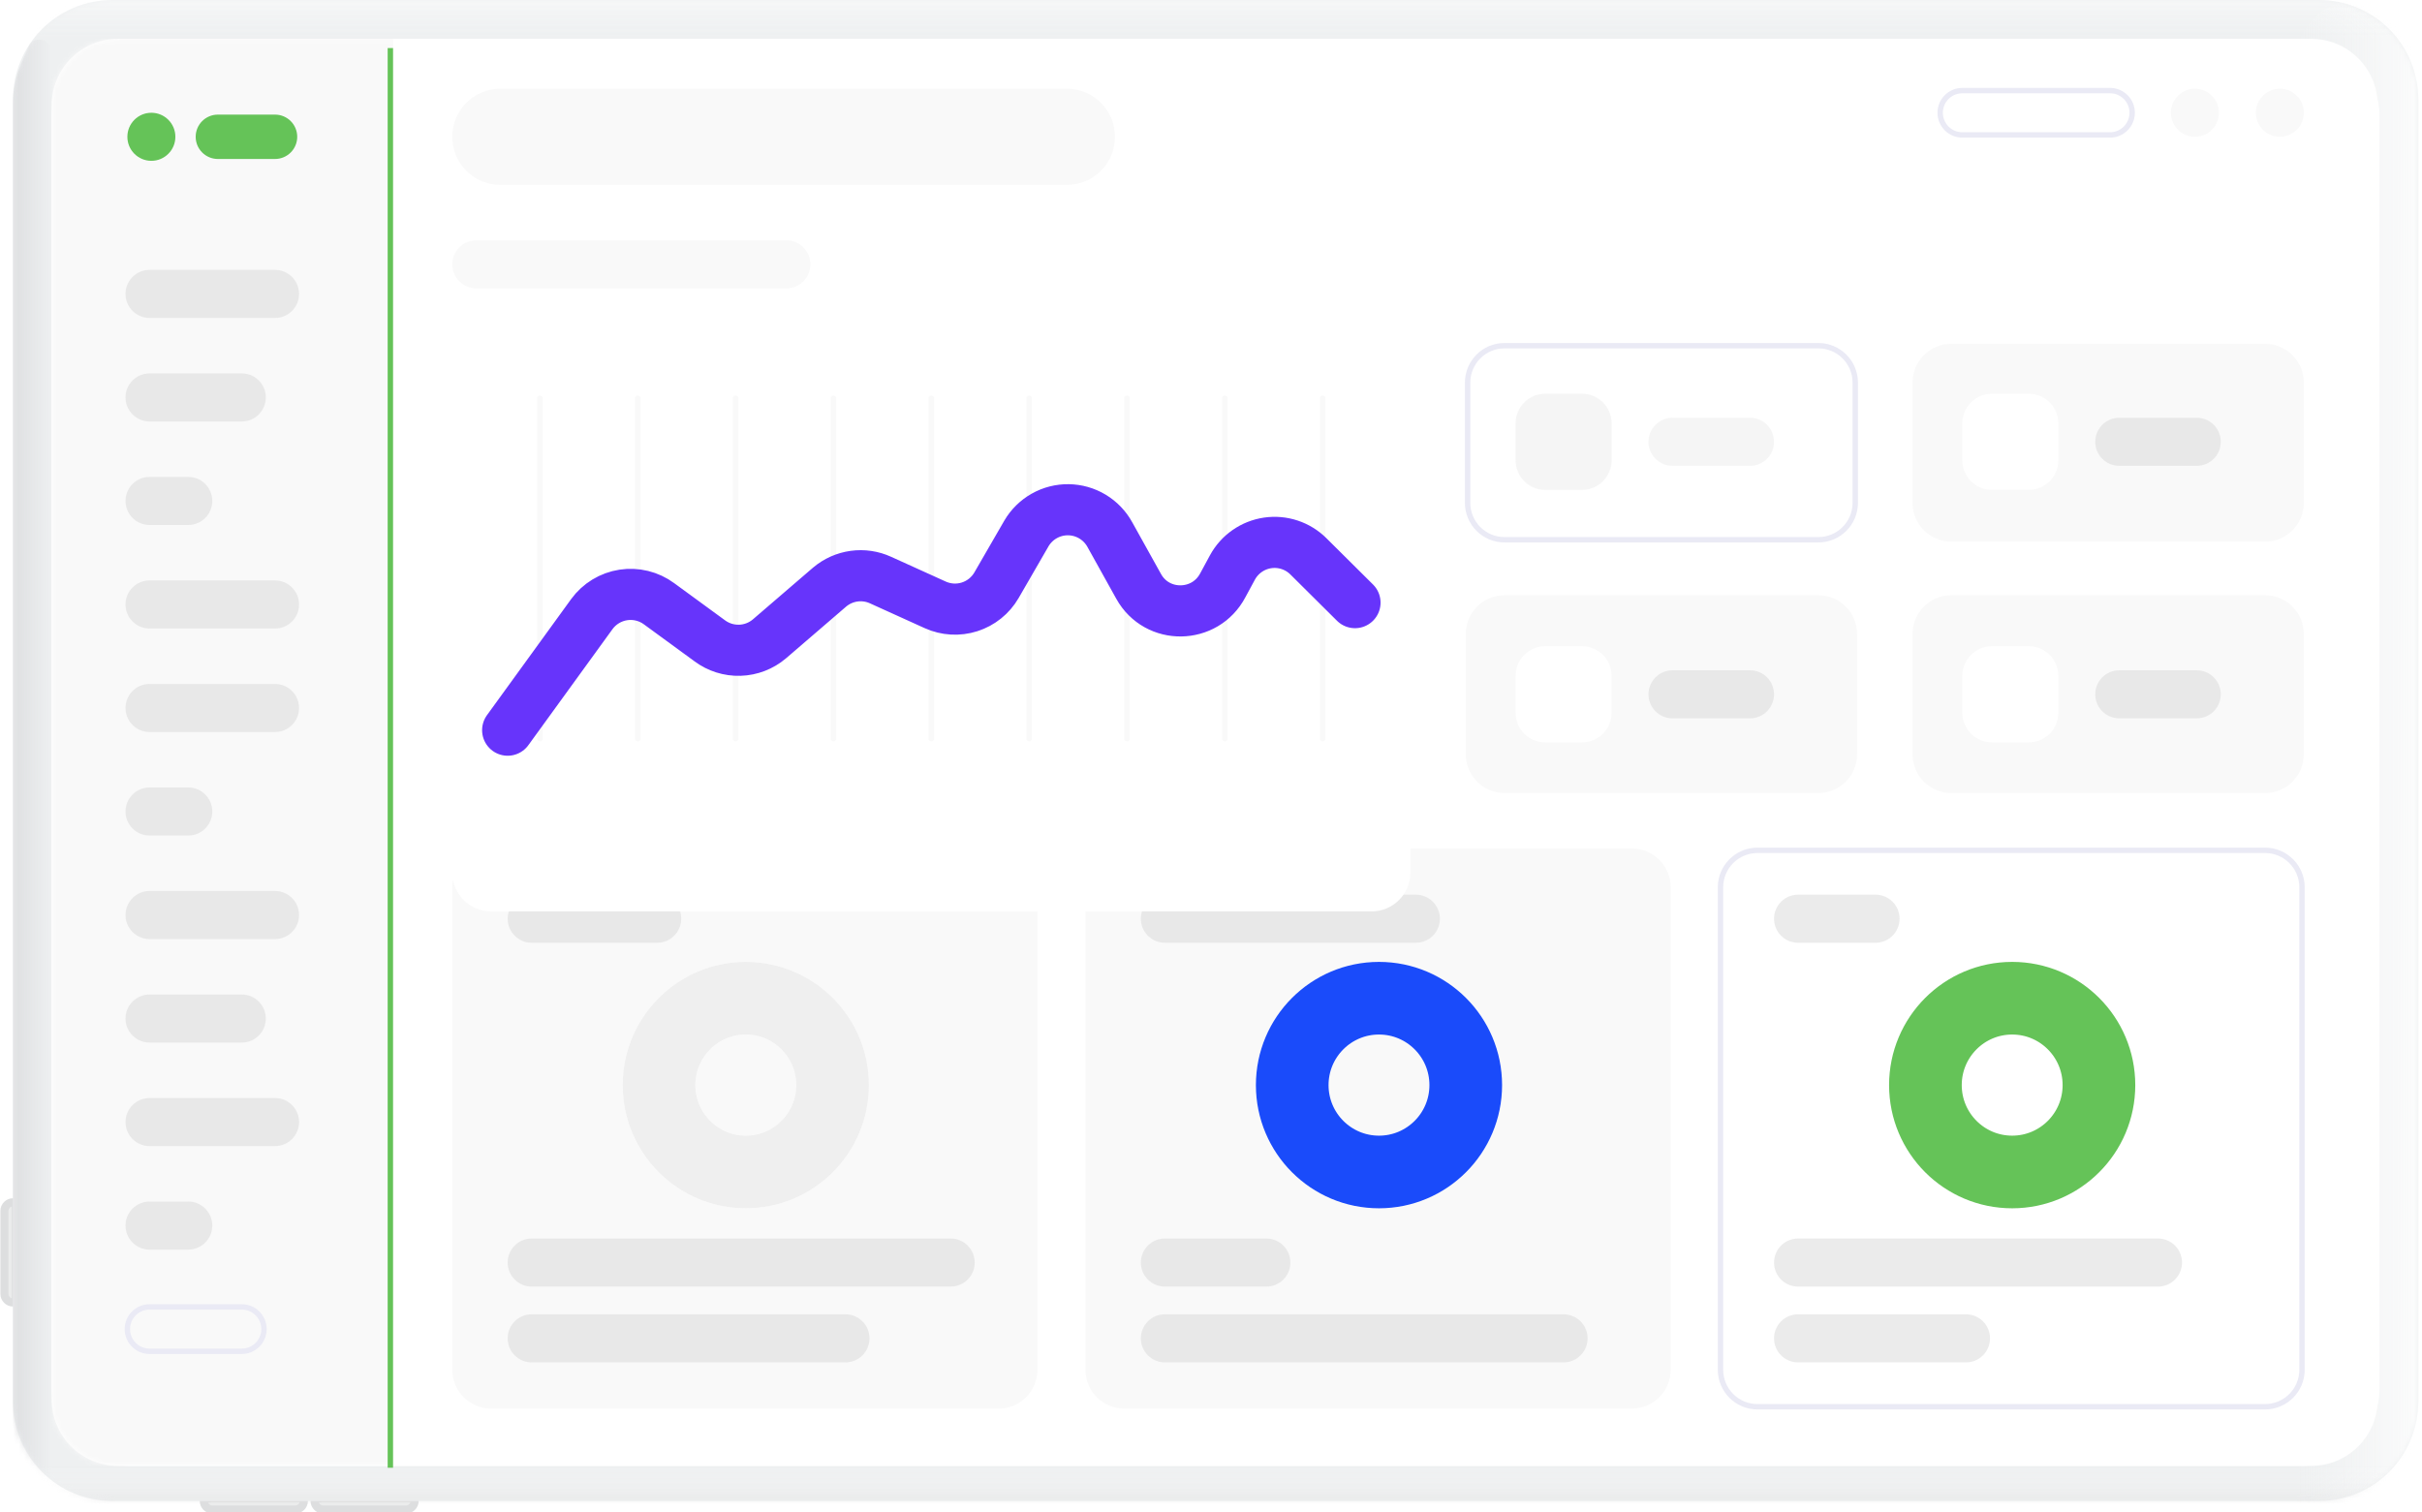 <svg width="450" height="281" viewBox="0 0 450 281" fill="none" xmlns="http://www.w3.org/2000/svg">
<g clip-path="url(#clip0_1453_1202)">
<path d="M38.414 278.458H37.865V278.939C37.865 279.763 38.551 280.519 39.443 280.519H54.877C55.7 280.519 56.455 279.832 56.455 278.939V278.389H38.414V278.458ZM2.949 223.976V223.426H2.4C1.577 223.426 0.822 224.113 0.822 225.006V240.465C0.822 241.289 1.508 242.045 2.4 242.045H2.949V223.976ZM58.993 278.458H58.444V278.939C58.444 279.763 59.13 280.519 60.022 280.519H75.456C76.28 280.519 77.034 279.832 77.034 278.939V278.389H58.993V278.458Z" fill="#EBECEC" stroke="#DDDEDF" stroke-width="1.5"/>
<path fill-rule="evenodd" clip-rule="evenodd" d="M2.4 18.55C2.4 8.245 10.632 0 20.922 0H430.792C441.082 0 449.314 8.245 449.314 18.55V260.389C449.314 270.695 441.082 278.939 430.792 278.939H20.922C10.632 278.939 2.4 270.695 2.4 260.389V18.55Z" fill="#EEF0F1"/>
<mask id="mask0_1453_1202" style="mask-type:luminance" maskUnits="userSpaceOnUse" x="2" y="0" width="448" height="279">
<path fill-rule="evenodd" clip-rule="evenodd" d="M2.4 18.55C2.4 8.245 10.632 0 20.922 0H430.792C441.082 0 449.314 8.245 449.314 18.55V260.389C449.314 270.695 441.082 278.939 430.792 278.939H20.922C10.632 278.939 2.4 270.695 2.4 260.389V18.55Z" fill="white"/>
</mask>
<g mask="url(#mask0_1453_1202)">
<path fill-rule="evenodd" clip-rule="evenodd" d="M426.676 11.336C426.676 8.33 427.868 5.446 429.991 3.32C432.114 1.194 434.993 0 437.994 0C440.996 0 443.875 1.194 445.998 3.32C448.12 5.446 449.313 8.33 449.313 11.336V279.626H426.676V11.336Z" fill="url(#paint0_linear_1453_1202)"/>
<path opacity="0.5" fill-rule="evenodd" clip-rule="evenodd" d="M2.401 3.641C2.401 1.58 4.047 0 6.037 0H445.747C446.702 0 447.618 0.38 448.294 1.057C448.969 1.733 449.348 2.65 449.348 3.607C449.348 4.564 448.969 5.481 448.294 6.158C447.618 6.834 446.702 7.214 445.747 7.214H6.037C5.557 7.223 5.08 7.136 4.634 6.956C4.189 6.776 3.785 6.508 3.445 6.168C3.106 5.828 2.838 5.423 2.659 4.977C2.479 4.531 2.392 4.053 2.401 3.573V3.641Z" fill="url(#paint1_linear_1453_1202)"/>
<path opacity="0.5" fill-rule="evenodd" clip-rule="evenodd" d="M2.4 276.053C2.4 273.992 4.047 272.412 6.036 272.412H445.746C446.702 272.412 447.618 272.792 448.293 273.469C448.968 274.145 449.348 275.062 449.348 276.019C449.348 276.976 448.968 277.893 448.293 278.57C447.618 279.246 446.702 279.626 445.746 279.626H6.036C5.072 279.626 4.147 279.242 3.465 278.56C2.783 277.877 2.4 276.95 2.4 275.985V276.053Z" fill="url(#paint2_linear_1453_1202)"/>
<path fill-rule="evenodd" clip-rule="evenodd" d="M9.603 9.687C9.603 7.489 6.859 6.527 5.487 8.245L3.91 11.955C2.921 14.255 2.407 16.733 2.4 19.237V281.687H9.603V9.687Z" fill="url(#paint3_linear_1453_1202)"/>
</g>
<path fill-rule="evenodd" clip-rule="evenodd" d="M9.604 21.642C9.604 17.816 11.121 14.146 13.823 11.44C16.524 8.734 20.188 7.214 24.009 7.214H427.706C431.526 7.214 435.19 8.734 437.892 11.44C440.593 14.146 442.111 17.816 442.111 21.642V257.984C442.111 261.811 440.593 265.481 437.892 268.186C435.19 270.892 431.526 272.412 427.706 272.412H24.009C20.188 272.412 16.524 270.892 13.823 268.186C11.121 265.481 9.604 261.811 9.604 257.984V21.642Z" fill="url(#paint4_linear_1453_1202)"/>
<path d="M429.421 7.214H21.951C15.132 7.214 9.604 12.751 9.604 19.581V260.045C9.604 266.875 15.132 272.412 21.951 272.412H429.421C436.24 272.412 441.768 266.875 441.768 260.045V19.581C441.768 12.751 436.24 7.214 429.421 7.214Z" fill="white"/>
<mask id="mask1_1453_1202" style="mask-type:luminance" maskUnits="userSpaceOnUse" x="9" y="7" width="433" height="266">
<path d="M429.421 7.214H21.951C15.132 7.214 9.604 12.751 9.604 19.581V260.045C9.604 266.875 15.132 272.412 21.951 272.412H429.421C436.24 272.412 441.768 266.875 441.768 260.045V19.581C441.768 12.751 436.24 7.214 429.421 7.214Z" fill="white"/>
</mask>
<g mask="url(#mask1_1453_1202)">
<path d="M9.604 7.214H73.056V272.412H9.604V7.214Z" fill="#F9F9F9"/>
<path d="M146.112 44.658H88.49C86.028 44.658 84.031 46.657 84.031 49.124C84.031 51.59 86.028 53.589 88.49 53.589H146.112C148.575 53.589 150.571 51.59 150.571 49.124C150.571 46.657 148.575 44.658 146.112 44.658Z" fill="#F9F9F9"/>
<path d="M198.246 16.489H92.949C88.024 16.489 84.031 20.488 84.031 25.421C84.031 30.353 88.024 34.352 92.949 34.352H198.246C203.171 34.352 207.164 30.353 207.164 25.421C207.164 20.488 203.171 16.489 198.246 16.489Z" fill="#F9F9F9"/>
<path d="M392.035 16.833H364.596C362.323 16.833 360.48 18.678 360.48 20.955C360.48 23.232 362.323 25.077 364.596 25.077H392.035C394.308 25.077 396.151 23.232 396.151 20.955C396.151 18.678 394.308 16.833 392.035 16.833Z" stroke="#EAEAF5"/>
<path d="M412.271 20.955C412.271 18.488 410.275 16.489 407.812 16.489C405.35 16.489 403.354 18.488 403.354 20.955C403.354 23.421 405.35 25.421 407.812 25.421C410.275 25.421 412.271 23.421 412.271 20.955Z" fill="#F9F9F9"/>
<path d="M428.049 20.955C428.049 18.488 426.052 16.489 423.59 16.489C421.127 16.489 419.131 18.488 419.131 20.955C419.131 23.421 421.127 25.421 423.59 25.421C426.052 25.421 428.049 23.421 428.049 20.955Z" fill="#F9F9F9"/>
<path d="M185.556 157.676H91.234C87.256 157.676 84.031 160.906 84.031 164.89V254.549C84.031 258.533 87.256 261.763 91.234 261.763H185.556C189.534 261.763 192.758 258.533 192.758 254.549V164.89C192.758 160.906 189.534 157.676 185.556 157.676Z" fill="#F9F9F9"/>
<path opacity="0.5" d="M122.104 166.264H98.781C96.319 166.264 94.322 168.264 94.322 170.73C94.322 173.196 96.319 175.196 98.781 175.196H122.104C124.567 175.196 126.563 173.196 126.563 170.73C126.563 168.264 124.567 166.264 122.104 166.264Z" fill="#D8D8D8"/>
<path opacity="0.5" d="M51.104 50.154H27.781C25.319 50.154 23.322 52.154 23.322 54.62C23.322 57.086 25.319 59.086 27.781 59.086H51.104C53.567 59.086 55.563 57.086 55.563 54.62C55.563 52.154 53.567 50.154 51.104 50.154Z" fill="#D8D8D8"/>
<path d="M32.584 25.421C32.584 22.954 30.587 20.955 28.125 20.955C25.662 20.955 23.666 22.954 23.666 25.421C23.666 27.887 25.662 29.887 28.125 29.887C30.587 29.887 32.584 27.887 32.584 25.421Z" fill="#65C358"/>
<path d="M51.106 21.299H40.473C38.2 21.299 36.357 23.144 36.357 25.421C36.357 27.697 38.2 29.543 40.473 29.543H51.106C53.379 29.543 55.222 27.697 55.222 25.421C55.222 23.144 53.379 21.299 51.106 21.299Z" fill="#65C358"/>
<path opacity="0.5" d="M44.931 69.391H27.781C25.319 69.391 23.322 71.391 23.322 73.857C23.322 76.323 25.319 78.323 27.781 78.323H44.931C47.393 78.323 49.389 76.323 49.389 73.857C49.389 71.391 47.393 69.391 44.931 69.391Z" fill="#D8D8D8"/>
<path opacity="0.5" d="M34.984 88.629H27.781C25.319 88.629 23.322 90.628 23.322 93.094C23.322 95.561 25.319 97.56 27.781 97.56H34.984C37.446 97.56 39.443 95.561 39.443 93.094C39.443 90.628 37.446 88.629 34.984 88.629Z" fill="#D8D8D8"/>
<path opacity="0.5" d="M51.104 107.866H27.781C25.319 107.866 23.322 109.865 23.322 112.331C23.322 114.798 25.319 116.797 27.781 116.797H51.104C53.567 116.797 55.563 114.798 55.563 112.331C55.563 109.865 53.567 107.866 51.104 107.866Z" fill="#D8D8D8"/>
<path opacity="0.5" d="M51.104 127.103H27.781C25.319 127.103 23.322 129.102 23.322 131.569C23.322 134.035 25.319 136.034 27.781 136.034H51.104C53.567 136.034 55.563 134.035 55.563 131.569C55.563 129.102 53.567 127.103 51.104 127.103Z" fill="#D8D8D8"/>
<path opacity="0.5" d="M34.984 146.34H27.781C25.319 146.34 23.322 148.339 23.322 150.806C23.322 153.272 25.319 155.272 27.781 155.272H34.984C37.446 155.272 39.443 153.272 39.443 150.806C39.443 148.339 37.446 146.34 34.984 146.34Z" fill="#D8D8D8"/>
<path opacity="0.5" d="M51.104 165.577H27.781C25.319 165.577 23.322 167.577 23.322 170.043C23.322 172.509 25.319 174.509 27.781 174.509H51.104C53.567 174.509 55.563 172.509 55.563 170.043C55.563 167.577 53.567 165.577 51.104 165.577Z" fill="#D8D8D8"/>
<path opacity="0.5" d="M44.931 184.814H27.781C25.319 184.814 23.322 186.814 23.322 189.28C23.322 191.746 25.319 193.746 27.781 193.746H44.931C47.393 193.746 49.389 191.746 49.389 189.28C49.389 186.814 47.393 184.814 44.931 184.814Z" fill="#D8D8D8"/>
<path opacity="0.5" d="M51.104 204.052H27.781C25.319 204.052 23.322 206.051 23.322 208.517C23.322 210.984 25.319 212.983 27.781 212.983H51.104C53.567 212.983 55.563 210.984 55.563 208.517C55.563 206.051 53.567 204.052 51.104 204.052Z" fill="#D8D8D8"/>
<path opacity="0.5" d="M34.984 223.289H27.781C25.319 223.289 23.322 225.288 23.322 227.754C23.322 230.221 25.319 232.22 27.781 232.22H34.984C37.446 232.22 39.443 230.221 39.443 227.754C39.443 225.288 37.446 223.289 34.984 223.289Z" fill="#D8D8D8"/>
<path d="M44.931 242.869H27.782C25.509 242.869 23.666 244.715 23.666 246.992C23.666 249.268 25.509 251.114 27.782 251.114H44.931C47.204 251.114 49.047 249.268 49.047 246.992C49.047 244.715 47.204 242.869 44.931 242.869Z" stroke="#EAEAF5"/>
<path opacity="0.5" d="M176.639 230.159H98.781C96.319 230.159 94.322 232.158 94.322 234.625C94.322 237.091 96.319 239.091 98.781 239.091H176.639C179.102 239.091 181.098 237.091 181.098 234.625C181.098 232.158 179.102 230.159 176.639 230.159Z" fill="#D8D8D8"/>
<path opacity="0.5" d="M157.089 244.243H98.781C96.319 244.243 94.322 246.243 94.322 248.709C94.322 251.176 96.319 253.175 98.781 253.175H157.089C159.552 253.175 161.548 251.176 161.548 248.709C161.548 246.243 159.552 244.243 157.089 244.243Z" fill="#D8D8D8"/>
<path d="M138.568 217.792C147.471 217.792 154.688 210.564 154.688 201.647C154.688 192.73 147.471 185.501 138.568 185.501C129.665 185.501 122.447 192.73 122.447 201.647C122.447 210.564 129.665 217.792 138.568 217.792Z" stroke="white" stroke-width="13.5"/>
<path d="M138.568 217.792C147.471 217.792 154.688 210.564 154.688 201.647C154.688 192.73 147.471 185.501 138.568 185.501C129.665 185.501 122.447 192.73 122.447 201.647C122.447 210.564 129.665 217.792 138.568 217.792Z" stroke="#EFEFEF" stroke-width="13.5"/>
<path d="M303.2 157.676H208.879C204.901 157.676 201.676 160.906 201.676 164.89V254.549C201.676 258.533 204.901 261.763 208.879 261.763H303.2C307.178 261.763 310.403 258.533 310.403 254.549V164.89C310.403 160.906 307.178 157.676 303.2 157.676Z" fill="#F9F9F9"/>
<path opacity="0.5" d="M263.072 166.264H216.426C213.963 166.264 211.967 168.264 211.967 170.73C211.967 173.196 213.963 175.196 216.426 175.196H263.072C265.535 175.196 267.531 173.196 267.531 170.73C267.531 168.264 265.535 166.264 263.072 166.264Z" fill="#D8D8D8"/>
<path opacity="0.5" d="M235.29 230.159H216.426C213.963 230.159 211.967 232.158 211.967 234.625C211.967 237.091 213.963 239.091 216.426 239.091H235.29C237.753 239.091 239.749 237.091 239.749 234.625C239.749 232.158 237.753 230.159 235.29 230.159Z" fill="#D8D8D8"/>
<path opacity="0.5" d="M290.511 244.243H216.426C213.963 244.243 211.967 246.243 211.967 248.709C211.967 251.176 213.963 253.175 216.426 253.175H290.511C292.974 253.175 294.97 251.176 294.97 248.709C294.97 246.243 292.974 244.243 290.511 244.243Z" fill="#D8D8D8"/>
<path d="M256.212 217.792C265.115 217.792 272.333 210.564 272.333 201.647C272.333 192.73 265.115 185.501 256.212 185.501C247.309 185.501 240.092 192.73 240.092 201.647C240.092 210.564 247.309 217.792 256.212 217.792Z" stroke="white" stroke-width="13.5"/>
<path d="M256.212 185.501C247.309 185.501 240.091 192.73 240.091 201.647C240.091 210.564 247.309 217.792 256.212 217.792C265.115 217.792 272.332 210.564 272.332 201.647C272.332 192.73 265.115 185.501 256.212 185.501Z" stroke="#1A4BFA" stroke-width="13.5"/>
<path d="M420.845 158.02H326.524C322.735 158.02 319.664 161.096 319.664 164.89V254.549C319.664 258.344 322.735 261.42 326.524 261.42H420.845C424.634 261.42 427.705 258.344 427.705 254.549V164.89C427.705 161.096 424.634 158.02 420.845 158.02Z" stroke="#EAEAF5"/>
<path opacity="0.5" d="M348.476 166.264H334.07C331.608 166.264 329.611 168.264 329.611 170.73C329.611 173.196 331.608 175.196 334.07 175.196H348.476C350.938 175.196 352.934 173.196 352.934 170.73C352.934 168.264 350.938 166.264 348.476 166.264Z" fill="#D8D8D8"/>
<path opacity="0.5" d="M400.953 230.159H334.07C331.608 230.159 329.611 232.158 329.611 234.625C329.611 237.091 331.608 239.091 334.07 239.091H400.953C403.415 239.091 405.412 237.091 405.412 234.625C405.412 232.158 403.415 230.159 400.953 230.159Z" fill="#D8D8D8"/>
<path opacity="0.5" d="M365.282 244.243H334.07C331.608 244.243 329.611 246.243 329.611 248.709C329.611 251.176 331.608 253.175 334.07 253.175H365.282C367.745 253.175 369.741 251.176 369.741 248.709C369.741 246.243 367.745 244.243 365.282 244.243Z" fill="#D8D8D8"/>
<path d="M373.857 217.792C382.76 217.792 389.977 210.564 389.977 201.647C389.977 192.73 382.76 185.501 373.857 185.501C364.954 185.501 357.736 192.73 357.736 201.647C357.736 210.564 364.954 217.792 373.857 217.792Z" stroke="white" stroke-width="13.5"/>
<path d="M357.736 201.647C357.736 210.564 364.953 217.792 373.856 217.792C382.759 217.792 389.977 210.564 389.977 201.647C389.977 192.73 382.759 185.501 373.856 185.501C364.953 185.501 357.736 192.73 357.736 201.647Z" stroke="#65C358" stroke-width="13.5"/>
<path d="M337.843 64.239H279.536C275.747 64.239 272.676 67.314 272.676 71.109V93.438C272.676 97.232 275.747 100.308 279.536 100.308H337.843C341.632 100.308 344.703 97.232 344.703 93.438V71.109C344.703 67.314 341.632 64.239 337.843 64.239Z" stroke="#EAEAF5"/>
<path d="M337.843 110.614H279.535C275.557 110.614 272.332 113.844 272.332 117.828V140.157C272.332 144.141 275.557 147.371 279.535 147.371H337.843C341.821 147.371 345.045 144.141 345.045 140.157V117.828C345.045 113.844 341.821 110.614 337.843 110.614Z" fill="#F9F9F9"/>
<path d="M293.941 120.095H287.082C284.051 120.095 281.594 122.556 281.594 125.591V132.462C281.594 135.497 284.051 137.958 287.082 137.958H293.941C296.972 137.958 299.429 135.497 299.429 132.462V125.591C299.429 122.556 296.972 120.095 293.941 120.095Z" fill="white"/>
<path opacity="0.5" d="M293.941 73.17H287.082C284.051 73.17 281.594 75.631 281.594 78.666V85.537C281.594 88.572 284.051 91.033 287.082 91.033H293.941C296.972 91.033 299.429 88.572 299.429 85.537V78.666C299.429 75.631 296.972 73.17 293.941 73.17Z" fill="#ECECEC"/>
<path d="M420.847 63.895H362.539C358.561 63.895 355.336 67.125 355.336 71.109V93.438C355.336 97.422 358.561 100.652 362.539 100.652H420.847C424.825 100.652 428.049 97.422 428.049 93.438V71.109C428.049 67.125 424.825 63.895 420.847 63.895Z" fill="#F9F9F9"/>
<path d="M420.847 110.614H362.539C358.561 110.614 355.336 113.844 355.336 117.828V140.157C355.336 144.141 358.561 147.371 362.539 147.371H420.847C424.825 147.371 428.049 144.141 428.049 140.157V117.828C428.049 113.844 424.825 110.614 420.847 110.614Z" fill="#F9F9F9"/>
<path d="M376.943 120.095H370.084C367.053 120.095 364.596 122.556 364.596 125.591V132.462C364.596 135.497 367.053 137.958 370.084 137.958H376.943C379.974 137.958 382.431 135.497 382.431 132.462V125.591C382.431 122.556 379.974 120.095 376.943 120.095Z" fill="white"/>
<path d="M376.943 73.17H370.084C367.053 73.17 364.596 75.631 364.596 78.666V85.537C364.596 88.572 367.053 91.033 370.084 91.033H376.943C379.974 91.033 382.431 88.572 382.431 85.537V78.666C382.431 75.631 379.974 73.17 376.943 73.17Z" fill="white"/>
<path opacity="0.5" d="M325.151 124.561H310.746C308.283 124.561 306.287 126.56 306.287 129.027C306.287 131.493 308.283 133.492 310.746 133.492H325.151C327.614 133.492 329.61 131.493 329.61 129.027C329.61 126.56 327.614 124.561 325.151 124.561Z" fill="#D8D8D8"/>
<path opacity="0.5" d="M325.151 77.636H310.746C308.283 77.636 306.287 79.635 306.287 82.102C306.287 84.568 308.283 86.567 310.746 86.567H325.151C327.614 86.567 329.61 84.568 329.61 82.102C329.61 79.635 327.614 77.636 325.151 77.636Z" fill="#ECECEC"/>
<path opacity="0.5" d="M408.155 124.561H393.75C391.287 124.561 389.291 126.56 389.291 129.027C389.291 131.493 391.287 133.492 393.75 133.492H408.155C410.618 133.492 412.614 131.493 412.614 129.027C412.614 126.56 410.618 124.561 408.155 124.561Z" fill="#D8D8D8"/>
<path opacity="0.5" d="M408.155 77.636H393.75C391.287 77.636 389.291 79.635 389.291 82.102C389.291 84.568 391.287 86.567 393.75 86.567H408.155C410.618 86.567 412.614 84.568 412.614 82.102C412.614 79.635 410.618 77.636 408.155 77.636Z" fill="#D8D8D8"/>
<g filter="url(#filter0_d_1453_1202)">
<path d="M254.839 63.895H91.234C87.256 63.895 84.031 67.125 84.031 71.109V140.157C84.031 144.141 87.256 147.371 91.234 147.371H254.839C258.817 147.371 262.042 144.141 262.042 140.157V71.109C262.042 67.125 258.817 63.895 254.839 63.895Z" fill="white"/>
</g>
<path fill-rule="evenodd" clip-rule="evenodd" d="M99.809 73.857C99.848 73.752 99.918 73.661 100.01 73.597C100.102 73.533 100.211 73.499 100.323 73.499C100.435 73.499 100.544 73.533 100.636 73.597C100.728 73.661 100.799 73.752 100.838 73.857V137.408C100.799 137.514 100.728 137.604 100.636 137.668C100.544 137.733 100.435 137.767 100.323 137.767C100.211 137.767 100.102 137.733 100.01 137.668C99.918 137.604 99.848 137.514 99.809 137.408V73.857ZM117.987 73.857C118.026 73.752 118.096 73.661 118.188 73.597C118.28 73.533 118.389 73.499 118.501 73.499C118.613 73.499 118.723 73.533 118.815 73.597C118.907 73.661 118.977 73.752 119.016 73.857V137.408C118.977 137.514 118.907 137.604 118.815 137.668C118.723 137.733 118.613 137.767 118.501 137.767C118.389 137.767 118.28 137.733 118.188 137.668C118.096 137.604 118.026 137.514 117.987 137.408V73.857ZM136.165 73.857C136.204 73.752 136.274 73.661 136.366 73.597C136.458 73.533 136.568 73.499 136.68 73.499C136.792 73.499 136.901 73.533 136.993 73.597C137.085 73.661 137.155 73.752 137.194 73.857V137.408C137.155 137.514 137.085 137.604 136.993 137.668C136.901 137.733 136.792 137.767 136.68 137.767C136.568 137.767 136.458 137.733 136.366 137.668C136.274 137.604 136.204 137.514 136.165 137.408V73.857ZM154.344 73.857C154.383 73.752 154.453 73.661 154.545 73.597C154.637 73.533 154.746 73.499 154.858 73.499C154.97 73.499 155.08 73.533 155.171 73.597C155.263 73.661 155.334 73.752 155.373 73.857V137.408C155.334 137.514 155.263 137.604 155.171 137.668C155.08 137.733 154.97 137.767 154.858 137.767C154.746 137.767 154.637 137.733 154.545 137.668C154.453 137.604 154.383 137.514 154.344 137.408V73.857ZM172.522 73.857C172.561 73.752 172.631 73.661 172.723 73.597C172.815 73.533 172.924 73.499 173.036 73.499C173.149 73.499 173.258 73.533 173.35 73.597C173.442 73.661 173.512 73.752 173.551 73.857V137.408C173.512 137.514 173.442 137.604 173.35 137.668C173.258 137.733 173.149 137.767 173.036 137.767C172.924 137.767 172.815 137.733 172.723 137.668C172.631 137.604 172.561 137.514 172.522 137.408V73.857ZM190.7 73.857C190.739 73.752 190.81 73.661 190.901 73.597C190.993 73.533 191.103 73.499 191.215 73.499C191.327 73.499 191.436 73.533 191.528 73.597C191.62 73.661 191.69 73.752 191.729 73.857V137.408C191.69 137.514 191.62 137.604 191.528 137.668C191.436 137.733 191.327 137.767 191.215 137.767C191.103 137.767 190.993 137.733 190.901 137.668C190.81 137.604 190.739 137.514 190.7 137.408V73.857ZM208.879 73.857C208.918 73.752 208.988 73.661 209.08 73.597C209.172 73.533 209.281 73.499 209.393 73.499C209.505 73.499 209.615 73.533 209.707 73.597C209.799 73.661 209.869 73.752 209.908 73.857V137.408C209.869 137.514 209.799 137.604 209.707 137.668C209.615 137.733 209.505 137.767 209.393 137.767C209.281 137.767 209.172 137.733 209.08 137.668C208.988 137.604 208.918 137.514 208.879 137.408V73.857ZM227.057 73.857C227.096 73.752 227.166 73.661 227.258 73.597C227.35 73.533 227.46 73.499 227.572 73.499C227.684 73.499 227.793 73.533 227.885 73.597C227.977 73.661 228.047 73.752 228.086 73.857V137.408C228.047 137.514 227.977 137.604 227.885 137.668C227.793 137.733 227.684 137.767 227.572 137.767C227.46 137.767 227.35 137.733 227.258 137.668C227.166 137.604 227.096 137.514 227.057 137.408V73.857ZM245.235 73.857C245.274 73.752 245.345 73.661 245.437 73.597C245.529 73.533 245.638 73.499 245.75 73.499C245.862 73.499 245.971 73.533 246.063 73.597C246.155 73.661 246.225 73.752 246.264 73.857V137.408C246.225 137.514 246.155 137.604 246.063 137.668C245.971 137.733 245.862 137.767 245.75 137.767C245.638 137.767 245.529 137.733 245.437 137.668C245.345 137.604 245.274 137.514 245.235 137.408V73.857Z" fill="#F9F9F9"/>
<path d="M94.322 135.691L109.963 114.118C110.655 113.169 111.528 112.366 112.53 111.756C113.533 111.145 114.646 110.739 115.806 110.56C116.966 110.382 118.15 110.434 119.289 110.714C120.429 110.995 121.502 111.498 122.447 112.194L131.845 119.065C133.463 120.276 135.443 120.902 137.462 120.84C139.48 120.777 141.418 120.03 142.958 118.721L154.139 109.102C155.431 108.008 157.007 107.304 158.683 107.073C160.36 106.841 162.067 107.093 163.606 107.797L173.758 112.4C175.77 113.313 178.048 113.446 180.151 112.773C182.255 112.101 184.034 110.67 185.145 108.759L190.702 99.14C191.499 97.779 192.641 96.654 194.013 95.879C195.385 95.103 196.938 94.706 198.513 94.727C200.088 94.748 201.63 95.186 202.981 95.998C204.332 96.809 205.444 97.965 206.205 99.347L211.555 108.965C214.985 115.148 223.903 115.011 227.196 108.759L228.979 105.461C229.641 104.241 230.578 103.193 231.715 102.399C232.852 101.605 234.158 101.087 235.53 100.887C236.901 100.687 238.301 100.81 239.616 101.246C240.932 101.683 242.129 102.42 243.11 103.4L251.754 111.988" stroke="#6734FB" stroke-width="9.5" stroke-linecap="round"/>
</g>
<line x1="72.527" y1="8.932" x2="72.527" y2="272.756" stroke="#65C358"/>
</g>
<defs>
<filter id="filter0_d_1453_1202" x="34.031" y="35.895" width="278.01" height="183.476" filterUnits="userSpaceOnUse" color-interpolation-filters="sRGB">
<feFlood flood-opacity="0" result="BackgroundImageFix"/>
<feColorMatrix in="SourceAlpha" type="matrix" values="0 0 0 0 0 0 0 0 0 0 0 0 0 0 0 0 0 0 127 0" result="hardAlpha"/>
<feOffset dy="22"/>
<feGaussianBlur stdDeviation="25"/>
<feColorMatrix type="matrix" values="0 0 0 0 0.09 0 0 0 0 0.09 0 0 0 0 0.09 0 0 0 0.062 0"/>
<feBlend mode="normal" in2="BackgroundImageFix" result="effect1_dropShadow_1453_1202"/>
<feBlend mode="normal" in="SourceGraphic" in2="effect1_dropShadow_1453_1202" result="shape"/>
</filter>
<linearGradient id="paint0_linear_1453_1202" x1="426.676" y1="231.671" x2="449.313" y2="231.671" gradientUnits="userSpaceOnUse">
<stop stop-color="#F8F9F9" stop-opacity="0"/>
<stop offset="1" stop-color="white" stop-opacity="0.8"/>
</linearGradient>
<linearGradient id="paint1_linear_1453_1202" x1="527.515" y1="7.214" x2="527.515" y2="0" gradientUnits="userSpaceOnUse">
<stop stop-color="#F8F9F9" stop-opacity="0"/>
<stop offset="1" stop-color="white"/>
</linearGradient>
<linearGradient id="paint2_linear_1453_1202" x1="527.515" y1="279.626" x2="527.515" y2="272.412" gradientUnits="userSpaceOnUse">
<stop stop-color="#E1E1E1"/>
<stop offset="1" stop-color="white" stop-opacity="0"/>
</linearGradient>
<linearGradient id="paint3_linear_1453_1202" x1="9.603" y1="233.938" x2="2.4" y2="233.938" gradientUnits="userSpaceOnUse">
<stop stop-color="#DEDFE1" stop-opacity="0"/>
<stop offset="1" stop-color="#DEDFE1"/>
</linearGradient>
<linearGradient id="paint4_linear_1453_1202" x1="9.604" y1="7.214" x2="9.604" y2="272.412" gradientUnits="userSpaceOnUse">
<stop stop-color="white"/>
<stop offset="0.9" stop-color="white"/>
<stop offset="1" stop-color="white"/>
</linearGradient>
<clipPath id="clip0_1453_1202">
<rect width="450" height="281" fill="white"/>
</clipPath>
</defs>
</svg>
